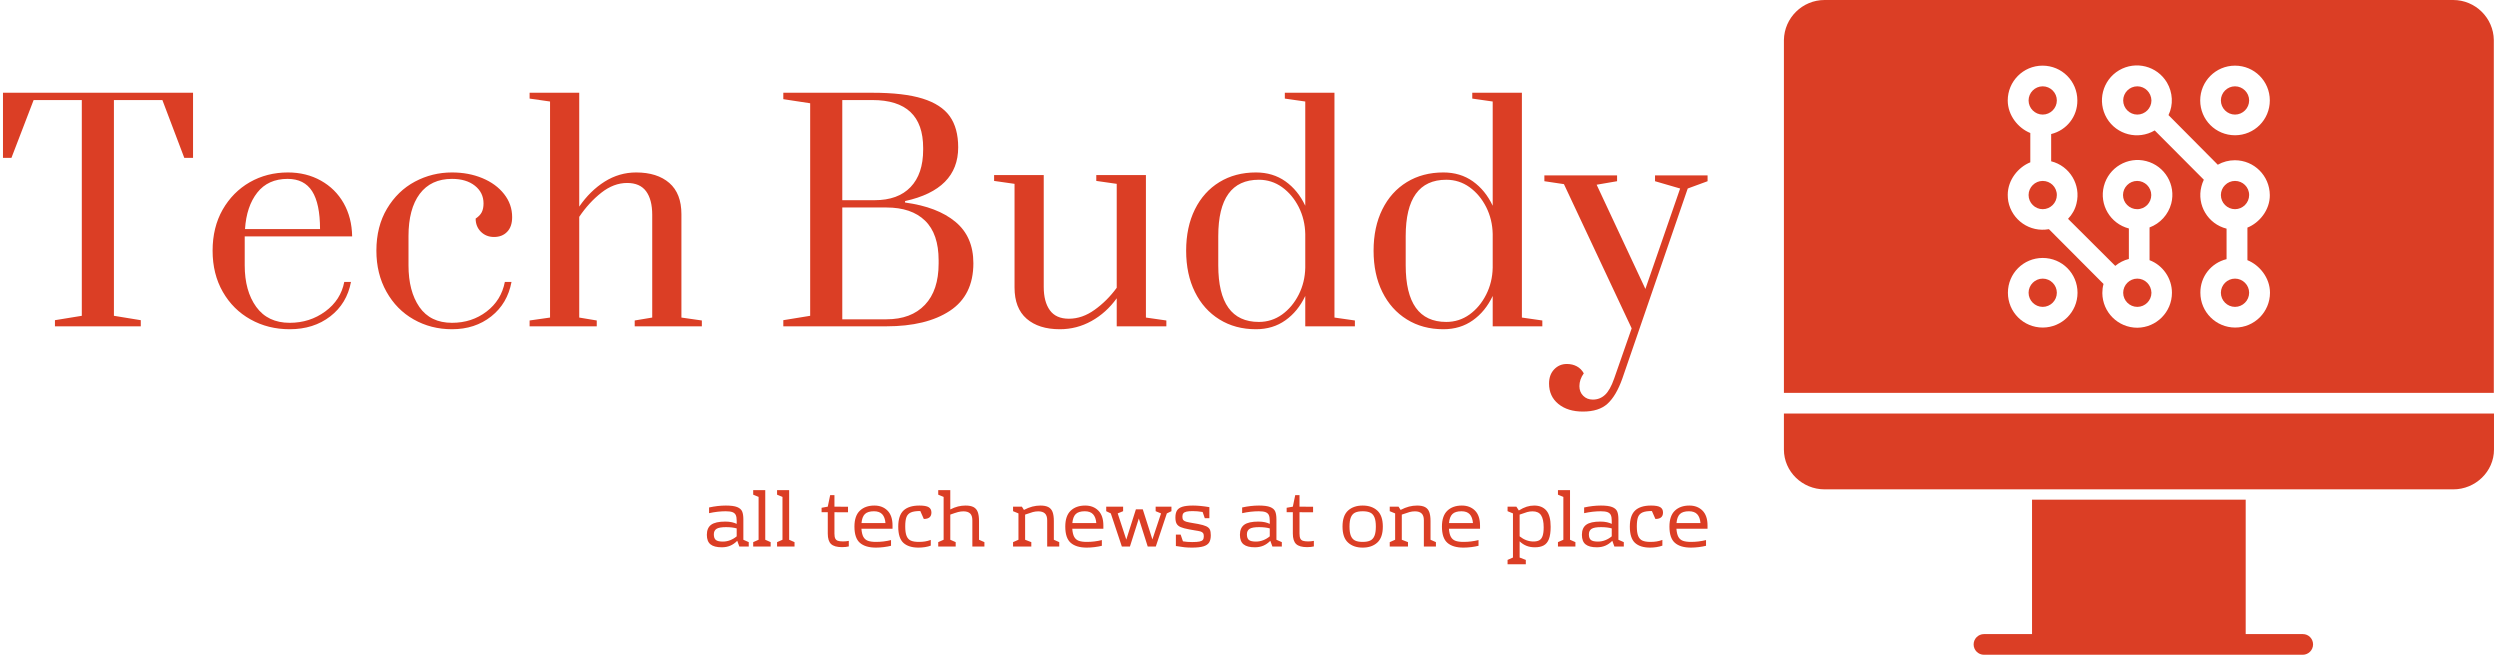 <svg xmlns="http://www.w3.org/2000/svg" version="1.1" xmlns:xlink="http://www.w3.org/1999/xlink" xmlns:svgjs="http://svgjs.dev/svgjs" width="1500" height="393" viewBox="0 0 1500 393"><g transform="matrix(1,0,0,1,-0.909,-0.069)"><svg viewBox="0 0 396 104" data-background-color="#97d5ee" preserveAspectRatio="xMidYMid meet" height="393" width="1500" xmlns="http://www.w3.org/2000/svg" xmlns:xlink="http://www.w3.org/1999/xlink"><g id="tight-bounds" transform="matrix(1,0,0,1,0.24,0.018)"><svg viewBox="0 0 395.52 103.963" height="103.963" width="395.52"><g><svg viewBox="0 0 577.991 151.926" height="103.963" width="395.52"><g transform="matrix(1,0,0,1,0,20.997)"><svg viewBox="0 0 395.52 109.932" height="109.932" width="395.52"><g id="textblocktransform"><svg viewBox="0 0 395.52 109.932" height="109.932" width="395.52" id="textblock"><g><svg viewBox="0 0 395.52 75.023" height="75.023" width="395.52"><g transform="matrix(1,0,0,1,0,0)"><svg width="395.52" viewBox="1.25 -40 291.93 54.6" height="75.023" data-palette-color="#db3e25"><g class="wordmark-text-0" data-fill-palette-color="primary" id="text-0"><path d="M24.85 0L10.15 0 10.15-1.05 14.75-1.8 14.75-38.75 6.5-38.75 2.7-28.85 1.25-28.85 1.25-40 33.8-40 33.8-28.85 32.3-28.85 28.55-38.75 20.25-38.75 20.25-1.8 24.85-1.05 24.85 0ZM50.35 0.5Q46.65 0.5 43.65-1.18 40.65-2.85 38.9-5.9 37.15-8.95 37.15-12.95L37.15-12.95Q37.15-16.95 38.87-19.98 40.6-23 43.52-24.68 46.45-26.35 50.05-26.35L50.05-26.35Q53.2-26.35 55.7-24.95 58.2-23.55 59.6-21.08 61-18.6 61.05-15.4L61.05-15.4 42.65-15.4 42.65-10.45Q42.65-6.05 44.62-3.33 46.6-0.6 50.35-0.6L50.35-0.6Q53.8-0.6 56.45-2.55 59.1-4.5 59.7-7.6L59.7-7.6 60.85-7.6Q60.15-3.9 57.3-1.7 54.45 0.5 50.35 0.5L50.35 0.5ZM42.7-16.65L55.55-16.65Q55.55-21 54.2-23.13 52.85-25.25 50-25.25L50-25.25Q46.65-25.25 44.8-22.9 42.95-20.55 42.7-16.65L42.7-16.65ZM78.15 0.5Q74.55 0.5 71.59-1.18 68.64-2.85 66.92-5.93 65.2-9 65.2-12.95L65.2-12.95Q65.2-17.1 67.02-20.15 68.84-23.2 71.8-24.78 74.75-26.35 78.15-26.35L78.15-26.35Q81-26.35 83.34-25.38 85.7-24.4 87.07-22.65 88.45-20.9 88.45-18.7L88.45-18.7Q88.45-17.05 87.59-16.18 86.75-15.3 85.34-15.3L85.34-15.3Q84-15.3 83.09-16.2 82.2-17.1 82.2-18.45L82.2-18.45Q82.95-18.95 83.25-19.55 83.55-20.15 83.55-21.05L83.55-21.05Q83.55-22.9 82.07-24.08 80.59-25.25 78.15-25.25L78.15-25.25Q74.55-25.25 72.62-22.68 70.7-20.1 70.7-15.45L70.7-15.45 70.7-10.45Q70.7-6 72.57-3.3 74.45-0.6 78.15-0.6L78.15-0.6Q81.55-0.6 84.07-2.53 86.59-4.45 87.2-7.6L87.2-7.6 88.34-7.6Q87.65-3.9 84.87-1.7 82.09 0.5 78.15 0.5L78.15 0.5ZM91.44 0L91.44-1 94.94-1.5 94.94-38.5 91.44-39 91.44-40 99.94-40 99.94-20.5Q101.79-23.2 104.29-24.78 106.79-26.35 109.69-26.35L109.69-26.35Q113.29-26.35 115.37-24.55 117.44-22.75 117.44-19.2L117.44-19.2 117.44-1.5 120.94-1 120.94 0 109.44 0 109.44-1 112.44-1.5 112.44-19.1Q112.44-21.7 111.39-23.13 110.34-24.55 108.14-24.55L108.14-24.55Q105.84-24.55 103.72-22.88 101.59-21.2 99.94-18.75L99.94-18.75 99.94-1.5 102.94-1 102.94 0 91.44 0Z" fill="#db3e25" data-fill-palette-color="primary"></path><path d="M134.89 0L134.89-1.05 139.49-1.8 139.49-38.2 134.89-38.9 134.89-40 150.14-40Q155.54-40 158.74-39 161.94-38 163.39-35.98 164.84-33.95 164.84-30.65L164.84-30.65Q164.84-23.45 155.74-21.45L155.74-21.45 155.74-21.2Q161.29-20.45 164.36-17.9 167.44-15.35 167.44-10.8L167.44-10.8Q167.44-5.3 163.41-2.65 159.39 0 152.54 0L152.54 0 134.89 0ZM144.99-21.6L150.54-21.6Q154.54-21.6 156.69-23.85 158.84-26.1 158.84-30.25L158.84-30.25 158.84-30.55Q158.84-38.75 150.14-38.75L150.14-38.75 144.99-38.75 144.99-21.6ZM144.99-1.2L152.54-1.2Q156.79-1.2 159.14-3.68 161.49-6.15 161.49-10.75L161.49-10.75 161.49-11.3Q161.49-15.85 159.16-18.1 156.84-20.35 152.54-20.35L152.54-20.35 144.99-20.35 144.99-1.2ZM182.24 0.5Q178.64 0.5 176.56-1.3 174.49-3.1 174.49-6.65L174.49-6.65 174.49-24.4 170.99-24.9 170.99-25.9 179.49-25.9 179.49-6.75Q179.49-4.2 180.54-2.75 181.59-1.3 183.79-1.3L183.79-1.3Q186.09-1.3 188.21-2.83 190.34-4.35 191.99-6.6L191.99-6.6 191.99-24.4 188.49-24.9 188.49-25.9 196.99-25.9 196.99-1.5 200.49-1 200.49 0 191.99 0 191.99-4.8Q190.19-2.3 187.66-0.9 185.14 0.5 182.24 0.5L182.24 0.5ZM215.83 0.5Q212.28 0.5 209.58-1.18 206.88-2.85 205.38-5.88 203.88-8.9 203.88-12.95L203.88-12.95Q203.88-17 205.38-20.03 206.88-23.05 209.58-24.7 212.28-26.35 215.83-26.35L215.83-26.35Q218.73-26.35 220.88-24.83 223.03-23.3 224.28-20.65L224.28-20.65 224.28-38.5 220.78-39 220.78-40 229.28-40 229.28-1.5 232.78-1 232.78 0 224.28 0 224.28-5.2Q223.03-2.55 220.88-1.03 218.73 0.5 215.83 0.5L215.83 0.5ZM216.33-0.75Q218.53-0.75 220.31-2.02 222.08-3.3 223.16-5.43 224.23-7.55 224.28-10.05L224.28-10.05 224.28-15.8Q224.23-18.3 223.16-20.43 222.08-22.55 220.31-23.83 218.53-25.1 216.33-25.1L216.33-25.1Q209.38-25.1 209.38-15.45L209.38-15.45 209.38-10.45Q209.38-0.75 216.33-0.75L216.33-0.75ZM247.93 0.5Q244.38 0.5 241.68-1.18 238.98-2.85 237.48-5.88 235.98-8.9 235.98-12.95L235.98-12.95Q235.98-17 237.48-20.03 238.98-23.05 241.68-24.7 244.38-26.35 247.93-26.35L247.93-26.35Q250.83-26.35 252.98-24.83 255.13-23.3 256.38-20.65L256.38-20.65 256.38-38.5 252.88-39 252.88-40 261.38-40 261.38-1.5 264.88-1 264.88 0 256.38 0 256.38-5.2Q255.13-2.55 252.98-1.03 250.83 0.5 247.93 0.5L247.93 0.5ZM248.43-0.75Q250.63-0.75 252.41-2.02 254.18-3.3 255.26-5.43 256.33-7.55 256.38-10.05L256.38-10.05 256.38-15.8Q256.33-18.3 255.26-20.43 254.18-22.55 252.41-23.83 250.63-25.1 248.43-25.1L248.43-25.1Q241.48-25.1 241.48-15.45L241.48-15.45 241.48-10.45Q241.48-0.75 248.43-0.75L248.43-0.75ZM271.83 14.6Q269.23 14.6 267.63 13.3 266.03 12 266.03 9.8L266.03 9.8Q266.03 8.3 266.9 7.38 267.78 6.45 269.08 6.45L269.08 6.45Q270.03 6.45 270.78 6.85 271.53 7.25 271.98 8.05L271.98 8.05Q271.23 9.1 271.23 10.25L271.23 10.25Q271.23 11.25 271.88 11.9 272.53 12.55 273.53 12.55L273.53 12.55Q274.73 12.55 275.6 11.75 276.48 10.95 277.18 8.95L277.18 8.95 280.18 0.35 268.58-24.35 265.23-24.85 265.23-25.85 277.68-25.85 277.68-24.85 274.18-24.25 282.53-6.4 288.48-23.6 284.18-24.85 284.18-25.85 293.18-25.85 293.18-24.85 289.78-23.6 278.58 8.95Q277.53 11.9 276.05 13.25 274.58 14.6 271.83 14.6L271.83 14.6Z" fill="#db3e25" data-fill-palette-color="primary"></path></g></svg></g></svg></g><g transform="matrix(1,0,0,1,163.31,92.734)"><svg viewBox="0 0 232.21 17.198" height="17.198" width="232.21"><g transform="matrix(1,0,0,1,0,0)"><svg width="232.21" viewBox="2.35 -35.5 630.49 46.7" height="17.198" data-palette-color="#db3e25"><path d="M25.35-4.25L28.75-2.75 28.75 0 22.8 0 21.5-3.6Q19.45-1.5 17.07-0.5 14.7 0.5 11.75 0.5L11.75 0.5Q6.95 0.5 4.65-1.35 2.35-3.2 2.35-7.35L2.35-7.35Q2.35-11.75 5.1-13.73 7.85-15.7 13.95-15.7L13.95-15.7Q16.35-15.7 18.18-15.28 20-14.85 21.15-14.25L21.15-14.25 21.15-16.2Q21.15-18.5 20.58-19.78 20-21.05 18.53-21.63 17.05-22.2 14.25-22.2L14.25-22.2Q9.2-22.2 3.75-21L3.75-21 3.75-24.6Q9.3-25.8 14.35-25.8L14.35-25.8Q19.05-25.8 21.43-24.85 23.8-23.9 24.58-22.1 25.35-20.3 25.35-17.1L25.35-17.1 25.35-4.25ZM6.75-7.65Q6.75-5.2 7.98-4.15 9.2-3.1 12.45-3.1L12.45-3.1Q14.85-3.1 17.07-3.98 19.3-4.85 21.15-6.4L21.15-6.4 21.15-11.4Q18.35-12.2 14.4-12.2L14.4-12.2Q10.05-12.2 8.4-11.1 6.75-10 6.75-7.65L6.75-7.65ZM39.15-35.5L39.15-4.25 42.55-2.75 42.55 0 31.55 0 31.55-2.75 34.95-4.25 34.95-31.25 31.55-32.65 31.55-35.5 39.15-35.5ZM54.2-35.5L54.2-4.25 57.59-2.75 57.59 0 46.59 0 46.59-2.75 50-4.25 50-31.25 46.59-32.65 46.59-35.5 54.2-35.5ZM87.49 0.4Q82.69 0.4 80.62-1.55 78.54-3.5 78.54-8.15L78.54-8.15 78.54-21.6 74.64-21.6 74.64-24.4 78.54-25.1 80.04-32.35 82.74-32.35 82.74-25.1 91.29-25.05 91.29-21.55 82.74-21.6 82.74-8.15Q82.74-6.1 83.24-5.05 83.74-4 84.89-3.6 86.04-3.2 88.24-3.2L88.24-3.2Q89.94-3.2 91.79-3.55L91.79-3.55 91.79-0.05Q89.99 0.4 87.49 0.4L87.49 0.4ZM107.89-25.8Q112.99-25.8 116.16-22.63 119.34-19.45 119.34-13.2L119.34-13.2 119.34-11.2 99.74-11.2Q99.99-7.85 100.96-6.08 101.94-4.3 103.81-3.6 105.69-2.9 108.99-2.9L108.99-2.9Q113.74-2.9 118.39-4.05L118.39-4.05 118.39-0.45Q116.44 0.05 113.84 0.38 111.24 0.7 108.89 0.7L108.89 0.7Q102.24 0.7 98.79-2.3 95.34-5.3 95.34-12.55L95.34-12.55Q95.34-19.3 98.74-22.55 102.14-25.8 107.89-25.8L107.89-25.8ZM107.64-22.2Q103.74-22.2 101.94-20.45 100.14-18.7 99.79-14.75L99.79-14.75 114.89-14.75Q114.59-18.45 112.84-20.33 111.09-22.2 107.64-22.2L107.64-22.2ZM136.29-25.8Q140.44-25.8 142.14-24.75 143.84-23.7 143.84-21.4L143.84-21.4Q143.84-17.35 139.04-17.35L139.04-17.35 136.84-22.35Q132.89-22.35 130.89-21.45 128.89-20.55 128.11-18.53 127.34-16.5 127.34-12.65L127.34-12.65Q127.34-8.7 128.21-6.6 129.09-4.5 130.91-3.7 132.74-2.9 135.89-2.9L135.89-2.9Q138.04-2.9 139.79-3.18 141.54-3.45 143.44-4.15L143.44-4.15 143.44-0.55Q141.89 0.05 139.81 0.38 137.74 0.7 135.69 0.7L135.69 0.7Q129.49 0.7 126.21-2.27 122.94-5.25 122.94-12.5L122.94-12.5Q122.94-19.55 126.26-22.68 129.59-25.8 136.29-25.8L136.29-25.8ZM173.83-4.25L177.23-2.75 177.23 0 169.63 0 169.63-16.55Q169.63-19.5 168.21-20.83 166.78-22.15 164.03-22.15L164.03-22.15Q162.28-22.15 160.61-21.7 158.93-21.25 155.73-20.1L155.73-20.1 155.73-4.25 159.13-2.75 159.13 0 148.13 0 148.13-2.75 151.53-4.25 151.53-31.25 148.13-32.65 148.13-35.5 155.73-35.5 155.73-23.35Q158.28-24.65 160.61-25.23 162.93-25.8 165.38-25.8L165.38-25.8Q168.53-25.8 170.38-24.83 172.23-23.85 173.03-21.73 173.83-19.6 173.83-16L173.83-16 173.83-4.25ZM220.98-4.25L224.38-2.75 224.38 0 216.78 0 216.78-16.55Q216.78-19.5 215.35-20.83 213.93-22.15 211.18-22.15L211.18-22.15Q209.43-22.15 207.75-21.7 206.08-21.25 202.88-20.1L202.88-20.1 202.88-4.25 206.78-2.75 206.78 0 195.28 0 195.28-2.75 198.68-4.25 198.68-20.85 195.28-22.25 195.28-25.1 200.83-25.1 202.13-23.05Q204.93-24.5 207.43-25.15 209.93-25.8 212.53-25.8L212.53-25.8Q215.68-25.8 217.53-24.83 219.38-23.85 220.18-21.73 220.98-19.6 220.98-16L220.98-16 220.98-4.25ZM240.73-25.8Q245.83-25.8 249-22.63 252.18-19.45 252.18-13.2L252.18-13.2 252.18-11.2 232.58-11.2Q232.83-7.85 233.8-6.08 234.78-4.3 236.65-3.6 238.53-2.9 241.83-2.9L241.83-2.9Q246.58-2.9 251.23-4.05L251.23-4.05 251.23-0.45Q249.28 0.05 246.68 0.38 244.08 0.7 241.73 0.7L241.73 0.7Q235.08 0.7 231.63-2.3 228.18-5.3 228.18-12.55L228.18-12.55Q228.18-19.3 231.58-22.55 234.98-25.8 240.73-25.8L240.73-25.8ZM240.48-22.2Q236.58-22.2 234.78-20.45 232.98-18.7 232.63-14.75L232.63-14.75 247.73-14.75Q247.43-18.45 245.68-20.33 243.93-22.2 240.48-22.2L240.48-22.2ZM285.12-25.1L295.07-25.1 295.07-22.25 292.17-20.85 285.22 0 280.12 0 274.52-17.65 268.92 0 263.82 0 256.87-20.85 253.97-22.25 253.97-25.1 264.62-25.1 264.62-22.25 261.22-20.85 266.62-4.35 272.67-23.4 277.02-23.4 283.07-4.45 288.52-20.85 285.12-22.25 285.12-25.1ZM311.82-14.2Q315.27-13.55 316.97-12.75 318.67-11.95 319.27-10.68 319.87-9.4 319.87-7.1L319.87-7.1Q319.87-4.25 318.85-2.58 317.82-0.9 315.25-0.1 312.67 0.7 307.97 0.7L307.97 0.7Q305.57 0.7 303.32 0.48 301.07 0.25 297.87-0.3L297.87-0.3 297.87-7.5 300.87-7.5 302.32-3.25Q304.97-2.8 308.12-2.8L308.12-2.8Q311.22-2.8 312.77-3.13 314.32-3.45 314.9-4.23 315.47-5 315.47-6.5L315.47-6.5Q315.47-7.85 314.92-8.53 314.37-9.2 313.3-9.5 312.22-9.8 309.57-10.2L309.57-10.2 306.17-10.8Q302.62-11.45 300.82-12.25 299.02-13.05 298.3-14.43 297.57-15.8 297.57-18.3L297.57-18.3Q297.57-21.05 298.55-22.65 299.52-24.25 301.92-25.03 304.32-25.8 308.67-25.8L308.67-25.8Q313.02-25.8 318.97-24.8L318.97-24.8 318.97-17.85 316.07-17.85 314.72-21.75Q311.42-22.3 308.47-22.3L308.47-22.3Q305.87-22.3 304.47-21.95 303.07-21.6 302.52-20.85 301.97-20.1 301.97-18.7L301.97-18.7Q301.97-17.3 302.57-16.63 303.17-15.95 304.52-15.58 305.87-15.2 309.22-14.65L309.22-14.65Q310.47-14.5 311.82-14.2L311.82-14.2ZM361.22-4.25L364.62-2.75 364.62 0 358.67 0 357.37-3.6Q355.32-1.5 352.94-0.5 350.57 0.5 347.62 0.5L347.62 0.5Q342.82 0.5 340.52-1.35 338.22-3.2 338.22-7.35L338.22-7.35Q338.22-11.75 340.97-13.73 343.72-15.7 349.82-15.7L349.82-15.7Q352.22-15.7 354.04-15.28 355.87-14.85 357.02-14.25L357.02-14.25 357.02-16.2Q357.02-18.5 356.44-19.78 355.87-21.05 354.39-21.63 352.92-22.2 350.12-22.2L350.12-22.2Q345.07-22.2 339.62-21L339.62-21 339.62-24.6Q345.17-25.8 350.22-25.8L350.22-25.8Q354.92-25.8 357.29-24.85 359.67-23.9 360.44-22.1 361.22-20.3 361.22-17.1L361.22-17.1 361.22-4.25ZM342.62-7.65Q342.62-5.2 343.84-4.15 345.07-3.1 348.32-3.1L348.32-3.1Q350.72-3.1 352.94-3.98 355.17-4.85 357.02-6.4L357.02-6.4 357.02-11.4Q354.22-12.2 350.27-12.2L350.27-12.2Q345.92-12.2 344.27-11.1 342.62-10 342.62-7.65L342.62-7.65ZM380.51 0.4Q375.71 0.4 373.64-1.55 371.56-3.5 371.56-8.15L371.56-8.15 371.56-21.6 367.66-21.6 367.66-24.4 371.56-25.1 373.06-32.35 375.76-32.35 375.76-25.1 384.31-25.05 384.31-21.55 375.76-21.6 375.76-8.15Q375.76-6.1 376.26-5.05 376.76-4 377.91-3.6 379.06-3.2 381.26-3.2L381.26-3.2Q382.96-3.2 384.81-3.55L384.81-3.55 384.81-0.05Q383.01 0.4 380.51 0.4L380.51 0.4ZM415.56-25.8Q421.31-25.8 424.78-22.63 428.26-19.45 428.26-12.55L428.26-12.55Q428.26-5.65 424.78-2.48 421.31 0.7 415.56 0.7L415.56 0.7Q409.81 0.7 406.33-2.48 402.86-5.65 402.86-12.55L402.86-12.55Q402.86-19.45 406.33-22.63 409.81-25.8 415.56-25.8L415.56-25.8ZM415.56-22.2Q412.56-22.2 410.78-21.35 409.01-20.5 408.13-18.4 407.26-16.3 407.26-12.55L407.26-12.55Q407.26-8.8 408.13-6.7 409.01-4.6 410.78-3.75 412.56-2.9 415.56-2.9L415.56-2.9Q418.56-2.9 420.33-3.75 422.11-4.6 422.98-6.7 423.86-8.8 423.86-12.55L423.86-12.55Q423.86-16.3 422.98-18.4 422.11-20.5 420.33-21.35 418.56-22.2 415.56-22.2L415.56-22.2ZM458.31-4.25L461.71-2.75 461.71 0 454.11 0 454.11-16.55Q454.11-19.5 452.68-20.83 451.26-22.15 448.51-22.15L448.51-22.15Q446.76-22.15 445.08-21.7 443.41-21.25 440.21-20.1L440.21-20.1 440.21-4.25 444.11-2.75 444.11 0 432.61 0 432.61-2.75 436.01-4.25 436.01-20.85 432.61-22.25 432.61-25.1 438.16-25.1 439.46-23.05Q442.26-24.5 444.76-25.15 447.26-25.8 449.86-25.8L449.86-25.8Q453.01-25.8 454.86-24.83 456.71-23.85 457.51-21.73 458.31-19.6 458.31-16L458.31-16 458.31-4.25ZM478.05-25.8Q483.15-25.8 486.33-22.63 489.5-19.45 489.5-13.2L489.5-13.2 489.5-11.2 469.9-11.2Q470.15-7.85 471.13-6.08 472.1-4.3 473.98-3.6 475.85-2.9 479.15-2.9L479.15-2.9Q483.9-2.9 488.55-4.05L488.55-4.05 488.55-0.45Q486.6 0.05 484 0.38 481.4 0.7 479.05 0.7L479.05 0.7Q472.4 0.7 468.95-2.3 465.5-5.3 465.5-12.55L465.5-12.55Q465.5-19.3 468.9-22.55 472.3-25.8 478.05-25.8L478.05-25.8ZM477.8-22.2Q473.9-22.2 472.1-20.45 470.3-18.7 469.95-14.75L469.95-14.75 485.05-14.75Q484.75-18.45 483-20.33 481.25-22.2 477.8-22.2L477.8-22.2ZM523.6-25.8Q528.6-25.8 531.3-22.65 534-19.5 534-12.45L534-12.45Q534-7.5 532.9-4.67 531.8-1.85 529.62-0.68 527.45 0.5 524.05 0.5L524.05 0.5Q521.1 0.5 518.77-0.43 516.45-1.35 514.45-3.25L514.45-3.25 514.45 6.95 518.35 8.45 518.35 11.2 506.85 11.2 506.85 8.45 510.25 6.95 510.25-20.85 506.85-22.25 506.85-25.1 512.4-25.1 513.95-22.7Q516.6-24.35 518.9-25.08 521.2-25.8 523.6-25.8L523.6-25.8ZM523.2-3.15Q525.45-3.15 526.85-3.93 528.25-4.7 528.92-6.65 529.6-8.6 529.6-12.05L529.6-12.05Q529.6-17.2 527.97-19.68 526.35-22.15 522.6-22.15L522.6-22.15Q520.85-22.15 519.22-21.7 517.6-21.25 514.45-20.1L514.45-20.1 514.45-6.4Q518.55-3.15 523.2-3.15L523.2-3.15ZM546.2-35.5L546.2-4.25 549.6-2.75 549.6 0 538.6 0 538.6-2.75 542-4.25 542-31.25 538.6-32.65 538.6-35.5 546.2-35.5ZM576.69-4.25L580.09-2.75 580.09 0 574.14 0 572.84-3.6Q570.79-1.5 568.42-0.5 566.04 0.5 563.09 0.5L563.09 0.5Q558.29 0.5 555.99-1.35 553.69-3.2 553.69-7.35L553.69-7.35Q553.69-11.75 556.44-13.73 559.19-15.7 565.29-15.7L565.29-15.7Q567.69-15.7 569.52-15.28 571.34-14.85 572.49-14.25L572.49-14.25 572.49-16.2Q572.49-18.5 571.92-19.78 571.34-21.05 569.87-21.63 568.39-22.2 565.59-22.2L565.59-22.2Q560.54-22.2 555.09-21L555.09-21 555.09-24.6Q560.64-25.8 565.69-25.8L565.69-25.8Q570.39-25.8 572.77-24.85 575.14-23.9 575.92-22.1 576.69-20.3 576.69-17.1L576.69-17.1 576.69-4.25ZM558.09-7.65Q558.09-5.2 559.32-4.15 560.54-3.1 563.79-3.1L563.79-3.1Q566.19-3.1 568.42-3.98 570.64-4.85 572.49-6.4L572.49-6.4 572.49-11.4Q569.69-12.2 565.74-12.2L565.74-12.2Q561.39-12.2 559.74-11.1 558.09-10 558.09-7.65L558.09-7.65ZM597.24-25.8Q601.39-25.8 603.09-24.75 604.79-23.7 604.79-21.4L604.79-21.4Q604.79-17.35 599.99-17.35L599.99-17.35 597.79-22.35Q593.84-22.35 591.84-21.45 589.84-20.55 589.06-18.53 588.29-16.5 588.29-12.65L588.29-12.65Q588.29-8.7 589.16-6.6 590.04-4.5 591.86-3.7 593.69-2.9 596.84-2.9L596.84-2.9Q598.99-2.9 600.74-3.18 602.49-3.45 604.39-4.15L604.39-4.15 604.39-0.55Q602.84 0.05 600.76 0.38 598.69 0.7 596.64 0.7L596.64 0.7Q590.44 0.7 587.16-2.27 583.89-5.25 583.89-12.5L583.89-12.5Q583.89-19.55 587.21-22.68 590.54-25.8 597.24-25.8L597.24-25.8ZM621.39-25.8Q626.49-25.8 629.66-22.63 632.84-19.45 632.84-13.2L632.84-13.2 632.84-11.2 613.24-11.2Q613.49-7.85 614.46-6.08 615.44-4.3 617.31-3.6 619.19-2.9 622.49-2.9L622.49-2.9Q627.24-2.9 631.89-4.05L631.89-4.05 631.89-0.45Q629.94 0.05 627.34 0.38 624.74 0.7 622.39 0.7L622.39 0.7Q615.74 0.7 612.29-2.3 608.84-5.3 608.84-12.55L608.84-12.55Q608.84-19.3 612.24-22.55 615.64-25.8 621.39-25.8L621.39-25.8ZM621.14-22.2Q617.24-22.2 615.44-20.45 613.64-18.7 613.29-14.75L613.29-14.75 628.39-14.75Q628.09-18.45 626.34-20.33 624.59-22.2 621.14-22.2L621.14-22.2Z" opacity="1" transform="matrix(1,0,0,1,0,0)" fill="#db3e25" class="slogan-text-1" data-fill-palette-color="secondary" id="text-1"></path></svg></g></svg></g></svg></g></svg></g><g transform="matrix(1,0,0,1,413.231,0)"><svg viewBox="0 0 164.76 151.926" height="151.926" width="164.76"><g><svg xmlns="http://www.w3.org/2000/svg" xmlns:xlink="http://www.w3.org/1999/xlink" version="1.1" x="0" y="0" viewBox="50 66 412.1 380" style="enable-background:new 0 0 512 512;" xml:space="preserve" height="151.926" width="164.76" class="icon-icon-0" data-fill-palette-color="accent" id="icon-0"><g fill="#db3e25" data-fill-palette-color="accent"><path d="M50 326.9C50 339.7 60.7 350 73.6 350H438.5C451.3 350 462.1 339.7 462.1 326.9V306H50z" fill="#db3e25" data-fill-palette-color="accent"></path><path d="M263.2 179.2C263.2 174.7 259.5 171 255 171S246.8 174.7 246.8 179.2 250.5 187.4 255 187.4C259.6 187.4 263.2 183.7 263.2 179.2" fill="#db3e25" data-fill-palette-color="accent"></path><path d="M255.1 116.1C250.6 116.1 246.9 119.8 246.9 124.3S250.6 132.5 255.1 132.5 263.3 128.8 263.3 124.3C263.2 119.8 259.6 116.1 255.1 116.1" fill="#db3e25" data-fill-palette-color="accent"></path><path d="M255.1 227.7C250.6 227.7 246.9 231.4 246.9 235.9S250.6 244.1 255.1 244.1 263.3 240.4 263.3 235.9C263.2 231.4 259.6 227.7 255.1 227.7" fill="#db3e25" data-fill-palette-color="accent"></path><path d="M200.2 171C195.7 171 192 174.7 192 179.2S195.7 187.4 200.2 187.4 208.4 183.7 208.4 179.2C208.4 174.6 204.7 171 200.2 171" fill="#db3e25" data-fill-palette-color="accent"></path><path d="M200.2 132.5C204.7 132.5 208.4 128.8 208.4 124.3S204.7 116.1 200.2 116.1 192 119.8 192 124.3 195.7 132.5 200.2 132.5" fill="#db3e25" data-fill-palette-color="accent"></path><path d="M200.2 227.7C195.7 227.7 192 231.4 192 235.9S195.7 244.1 200.2 244.1 208.4 240.4 208.4 235.9 204.7 227.7 200.2 227.7" fill="#db3e25" data-fill-palette-color="accent"></path><path d="M438.4 66H73.6C60.7 66 50.2 76.4 50 89.2V294H462V89.2C461.8 76.4 451.3 66 438.4 66M291.6 124.3C291.6 113.2 300.6 104.1 311.8 104.1S332 113.1 332 124.3 323 144.5 311.8 144.5 291.6 135.5 291.6 124.3M200.2 256.1C189 256.1 180 247.1 180 235.9S189 215.7 200.2 215.7 220.4 224.7 220.4 235.9 211.3 256.1 200.2 256.1M275.2 235.9C275.2 247.1 266.2 256.1 255.1 256.2 243.9 256.2 234.9 247.2 234.8 236.1 234.8 234.3 235 232.5 235.5 230.8L203.8 199C192.8 201 182.3 193.8 180.2 182.8 180 181.6 179.9 180.4 179.9 179.1 179.9 170.4 186 163 193 160.2V143.2C186 140.4 179.9 133 179.9 124.3 179.9 113.2 188.9 104.1 200.1 104.1S220.3 113.1 220.3 124.3C220.4 133.6 214.1 141.6 205.1 143.8V159.6C215.9 162.3 222.5 173.3 219.8 184.1 219 187.5 217.3 190.5 214.9 193L242.3 220.3C244.6 218.4 247.3 217 250.2 216.3V198.6C239.4 195.8 232.9 184.8 235.7 174S249.5 156.7 260.3 159.5 277.6 173.3 274.8 184.1C273.1 190.5 268.4 195.7 262.2 198V217C269.9 219.9 275.2 227.5 275.2 235.9M319 198.1V217C326 219.8 332.1 227.2 332.1 235.9 332.1 247 323.1 256.1 311.9 256.1 300.8 256.1 291.7 247.1 291.7 235.9 291.6 226.6 297.9 218.6 306.9 216.4V198.7C296.1 196 289.5 185 292.3 174.2 292.6 172.9 293.1 171.6 293.7 170.3L265.2 141.7C255.5 147.4 243.1 144.2 237.4 134.6 231.7 124.9 234.9 112.5 244.5 106.8 254.2 101.1 266.6 104.3 272.3 113.9 275.7 119.7 276.1 126.8 273.2 132.8L301.8 161.6C304.8 159.9 308.2 159 311.7 159 322.9 159 331.9 168 332 179.2 332.1 187.8 326 195.3 319 198.1" fill="#db3e25" data-fill-palette-color="accent"></path><path d="M311.8 132.5C316.3 132.5 320 128.8 320 124.3S316.3 116.1 311.8 116.1 303.6 119.8 303.6 124.3 307.3 132.5 311.8 132.5" fill="#db3e25" data-fill-palette-color="accent"></path><path d="M311.8 171C307.3 171 303.6 174.7 303.6 179.2S307.3 187.4 311.8 187.4 320 183.7 320 179.2C320 174.6 316.3 171 311.8 171" fill="#db3e25" data-fill-palette-color="accent"></path><path d="M311.8 227.7C307.3 227.7 303.6 231.4 303.6 235.9S307.3 244.1 311.8 244.1 320 240.4 320 235.9 316.3 227.7 311.8 227.7" fill="#db3e25" data-fill-palette-color="accent"></path><path d="M351.2 434H318V356H194V434H166.1C162.8 434 160.1 436.7 160.1 440S162.8 446 166.1 446H351.1C354.4 446 357.1 443.3 357.1 440S354.5 434 351.2 434" fill="#db3e25" data-fill-palette-color="accent"></path></g></svg></g></svg></g></svg></g><defs></defs></svg><rect width="395.52" height="103.963" fill="none" stroke="none" visibility="hidden"></rect></g></svg></g></svg>